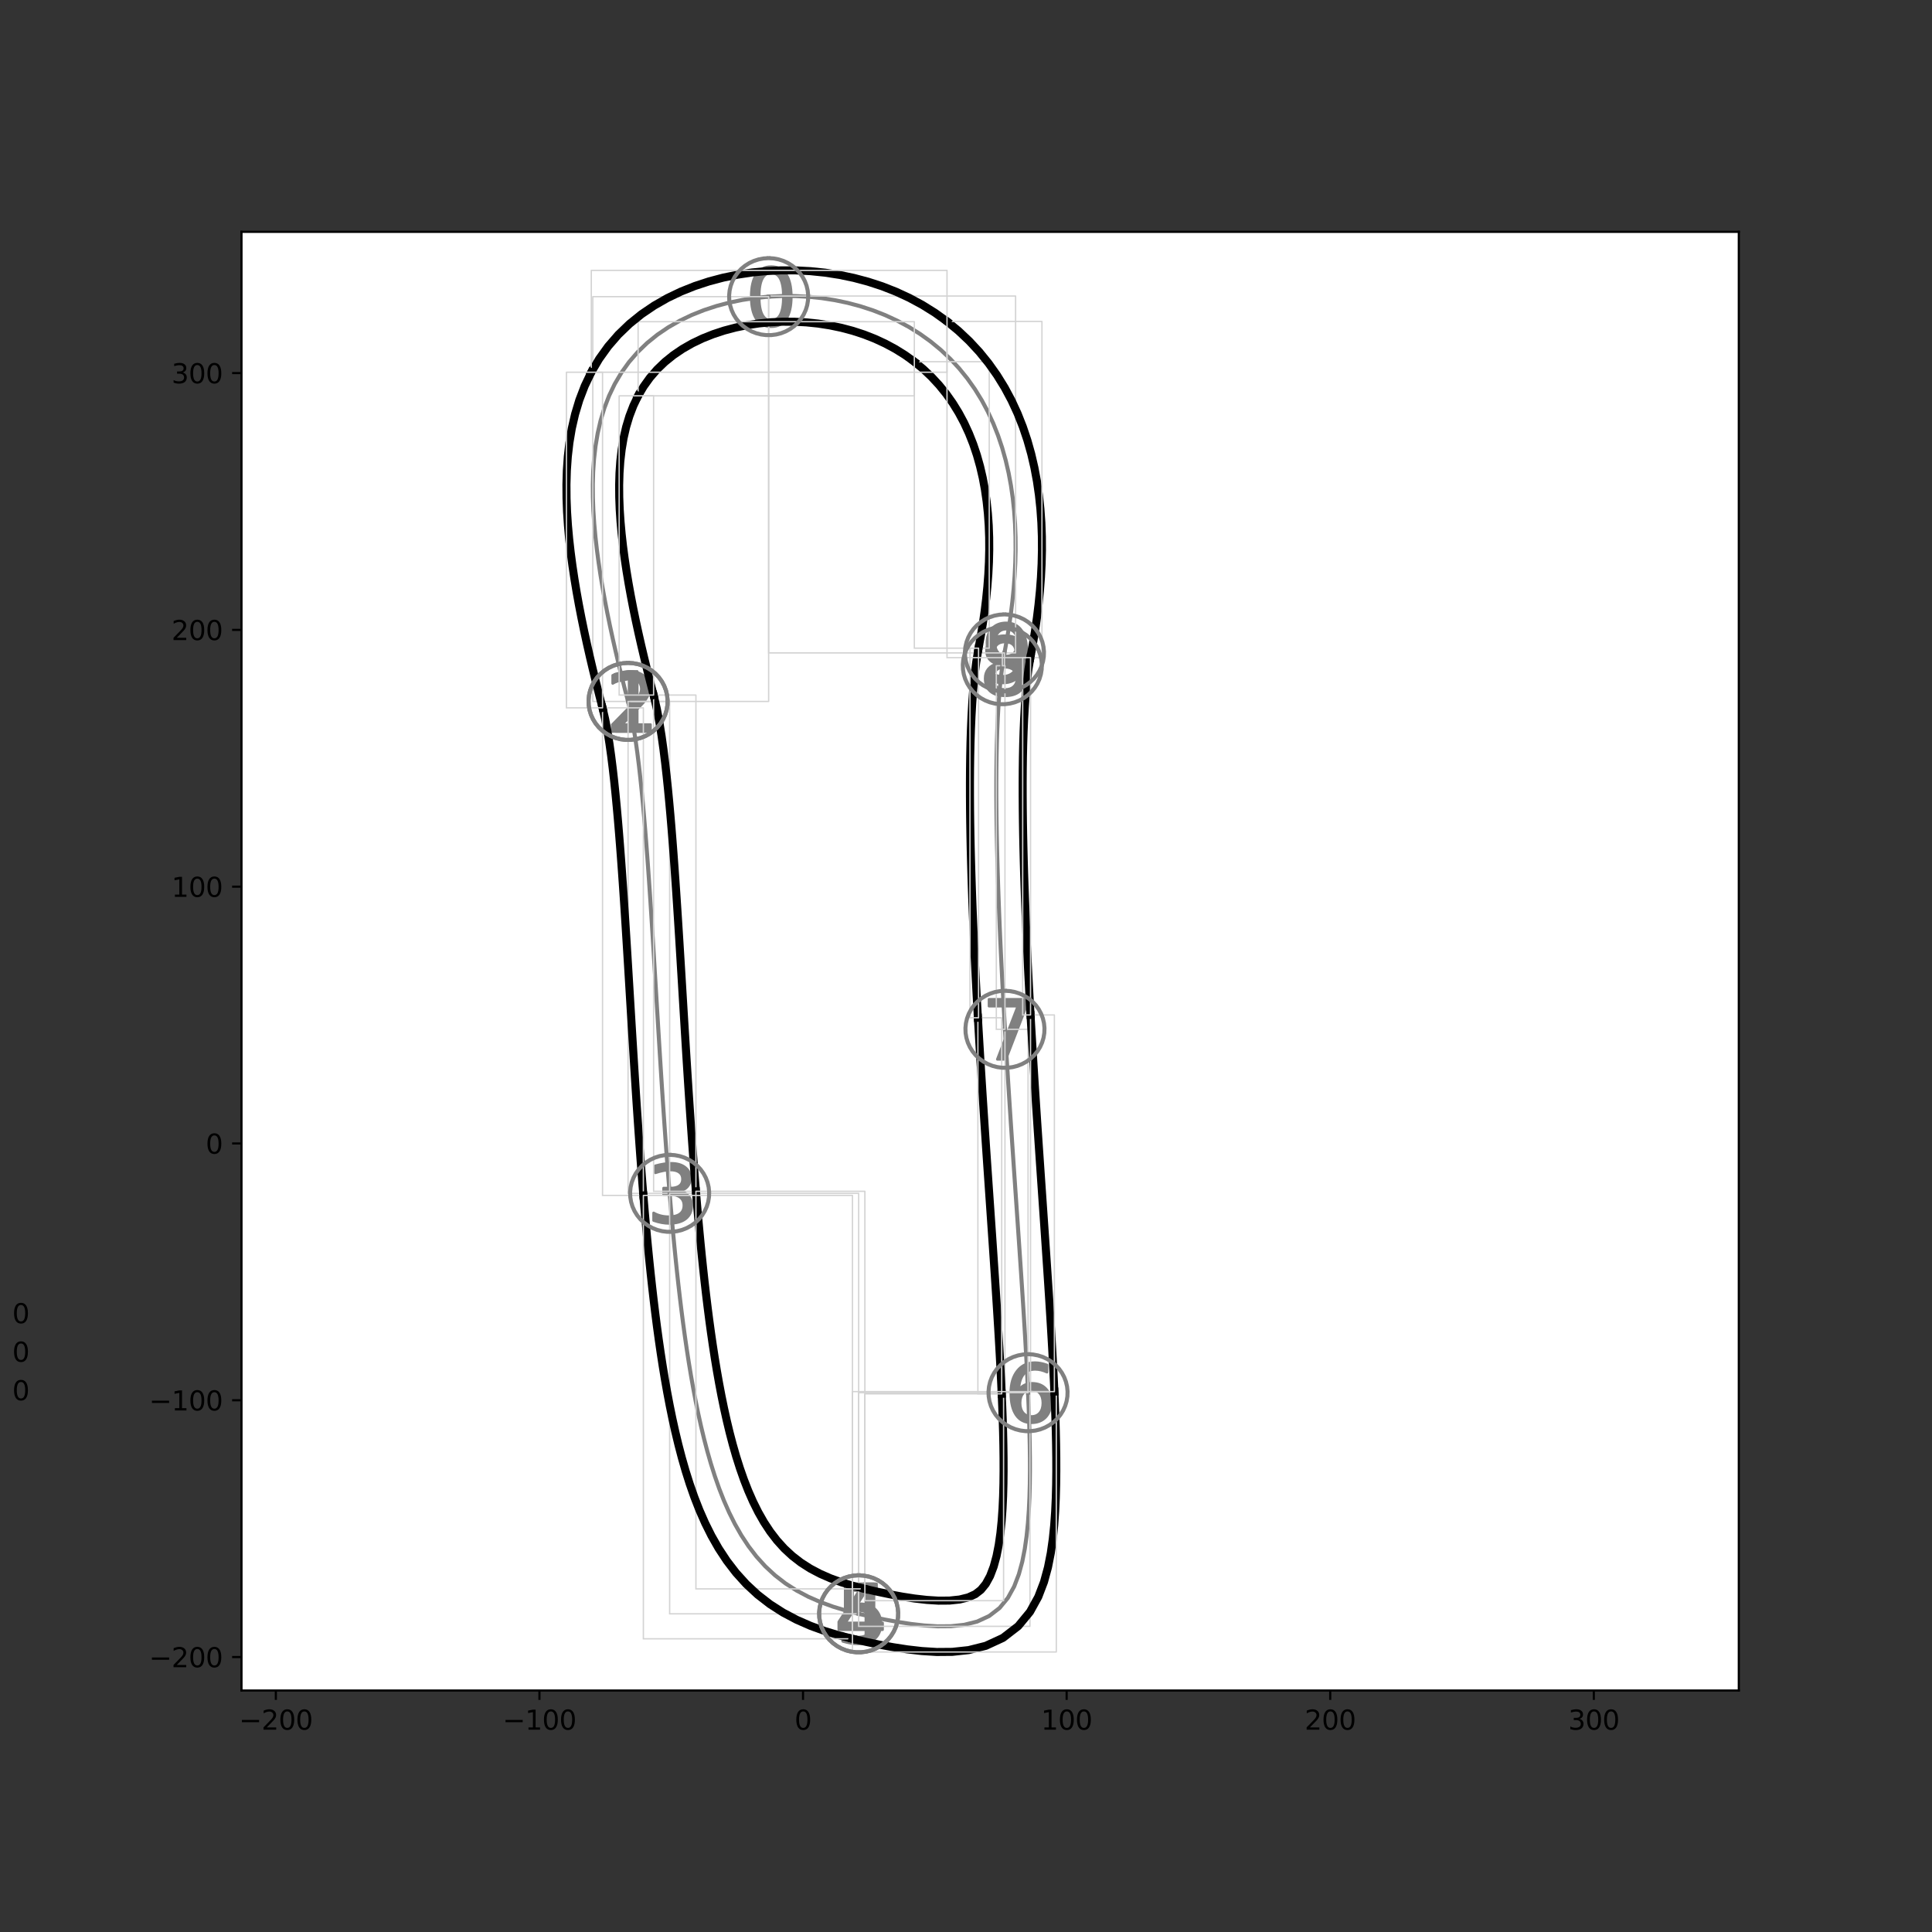<?xml version="1.0" encoding="utf-8" standalone="no"?>
<!DOCTYPE svg PUBLIC "-//W3C//DTD SVG 1.1//EN"
  "http://www.w3.org/Graphics/SVG/1.1/DTD/svg11.dtd">
<svg height="720pt" version="1.1" viewBox="0 0 720 720" width="720pt" xmlns="http://www.w3.org/2000/svg" xmlns:xlink="http://www.w3.org/1999/xlink">
 <rect x="0" y="0" width="720" height="720" fill="#333333" stroke="none"/>
 <defs>
  <style type="text/css">*{stroke-linecap:butt;stroke-linejoin:round;}</style>
 </defs>
 <g id="figure_1">
  <g id="patch_1">
   <path d="M 0 720 
L 720 720 
L 720 0 
L 0 0 
z
" style="fill:none;"/>
  </g>
  <g id="axes_1">
   <g id="patch_2">
    <path d="M 90 630 
L 648 630 
L 648 86.4 
L 90 86.4 
z
" style="fill:#ffffff;"/>
   </g>
   <g id="PathCollection_1">
    <defs>
     <path d="M 0.972 -8.871 
Q -1.277 -8.871 -2.413 -6.654 
Q -3.545 -4.441 -3.545 0.007 
Q -3.545 4.437 -2.413 6.654 
Q -1.277 8.871 0.972 8.871 
Q 3.24 8.871 4.372 6.654 
Q 5.508 4.437 5.508 0.007 
Q 5.508 -4.441 4.372 -6.654 
Q 3.24 -8.871 0.972 -8.871 
z
M 0.972 -11.18 
Q 4.598 -11.18 6.511 -8.312 
Q 8.423 -5.448 8.423 0.007 
Q 8.423 5.448 6.511 8.317 
Q 4.598 11.18 0.972 11.18 
Q -2.649 11.18 -4.561 8.317 
Q -6.474 5.448 -6.474 0.007 
Q -6.474 -5.448 -4.561 -8.312 
Q -2.649 -11.18 0.972 -11.18 
z
" id="me2eb1d0f92" style="stroke:#808080;"/>
    </defs>
    <g clip-path="url(#p6df278ea3b)">
     <use style="fill:#808080;stroke:#808080;" x="286.453" xlink:href="#me2eb1d0f92" y="110.557"/>
    </g>
   </g>
   <g id="PathCollection_2">
    <defs>
     <path d="M -4.536 8.636 
L 0.405 8.636 
L 0.405 -8.425 
L -4.972 -7.347 
L -4.972 -10.102 
L 0.376 -11.18 
L 3.4 -11.18 
L 3.4 8.636 
L 8.341 8.636 
L 8.341 11.18 
L -4.536 11.18 
L -4.536 8.636 
z
" id="m0f262d9b06" style="stroke:#808080;"/>
    </defs>
    <g clip-path="url(#p6df278ea3b)">
     <use style="fill:#808080;stroke:#808080;" x="234.062" xlink:href="#m0f262d9b06" y="261.405"/>
    </g>
   </g>
   <g id="PathCollection_3">
    <defs>
     <path d="M -2.295 8.681 
L 8.076 8.681 
L 8.076 11.18 
L -5.868 11.18 
L -5.868 8.681 
Q -4.178 6.929 -1.259 3.983 
Q 1.664 1.031 2.413 0.174 
Q 3.839 -1.426 4.404 -2.537 
Q 4.973 -3.648 4.973 -4.722 
Q 4.973 -6.473 3.745 -7.574 
Q 2.516 -8.681 0.544 -8.681 
Q -0.854 -8.681 -2.408 -8.196 
Q -3.957 -7.711 -5.722 -6.722 
L -5.722 -9.726 
Q -3.928 -10.446 -2.37 -10.813 
Q -0.807 -11.18 0.487 -11.18 
Q 3.9 -11.18 5.929 -9.472 
Q 7.958 -7.767 7.958 -4.915 
Q 7.958 -3.559 7.45 -2.344 
Q 6.946 -1.135 5.604 0.513 
Q 5.237 0.942 3.265 2.98 
Q 1.297 5.018 -2.295 8.681 
z
" id="m2efdce3864" style="stroke:#808080;"/>
    </defs>
    <g clip-path="url(#p6df278ea3b)">
     <use style="fill:#808080;stroke:#808080;" x="234.062" xlink:href="#m2efdce3864" y="261.405"/>
    </g>
   </g>
   <g id="PathCollection_4">
    <defs>
     <path d="M 3.776 -0.861 
Q 5.868 -0.413 7.042 1.005 
Q 8.22 2.418 8.22 4.497 
Q 8.22 7.684 6.026 9.434 
Q 3.831 11.18 -0.21 11.18 
Q -1.564 11.18 -3 10.912 
Q -4.437 10.645 -5.965 10.109 
L -5.965 7.296 
Q -4.755 8.002 -3.314 8.363 
Q -1.868 8.723 -0.293 8.723 
Q 2.446 8.723 3.882 7.642 
Q 5.319 6.561 5.319 4.497 
Q 5.319 2.589 3.984 1.517 
Q 2.649 0.441 0.27 0.441 
L -2.243 0.441 
L -2.243 -1.956 
L 0.386 -1.956 
Q 2.534 -1.956 3.674 -2.815 
Q 4.815 -3.674 4.815 -5.291 
Q 4.815 -6.949 3.637 -7.836 
Q 2.464 -8.728 0.27 -8.728 
Q -0.931 -8.728 -2.303 -8.464 
Q -3.674 -8.206 -5.319 -7.661 
L -5.319 -10.257 
Q -3.656 -10.718 -2.206 -10.949 
Q -0.755 -11.18 0.529 -11.18 
Q 3.85 -11.18 5.781 -9.67 
Q 7.716 -8.164 7.716 -5.596 
Q 7.716 -3.804 6.691 -2.57 
Q 5.665 -1.337 3.776 -0.861 
z
" id="m9ad8a06e8d" style="stroke:#808080;"/>
    </defs>
    <g clip-path="url(#p6df278ea3b)">
     <use style="fill:#808080;stroke:#808080;" x="249.555" xlink:href="#m9ad8a06e8d" y="444.728"/>
    </g>
   </g>
   <g id="PathCollection_5">
    <defs>
     <path d="M 2.696 -8.545 
L -4.943 3.393 
L 2.696 3.393 
L 2.696 -8.545 
z
M 1.9 -11.18 
L 5.705 -11.18 
L 5.705 3.393 
L 8.897 3.393 
L 8.897 5.909 
L 5.705 5.909 
L 5.705 11.18 
L 2.696 11.18 
L 2.696 5.909 
L -7.397 5.909 
L -7.397 2.99 
L 1.9 -11.18 
z
" id="m461ab1866f" style="stroke:#808080;"/>
    </defs>
    <g clip-path="url(#p6df278ea3b)">
     <use style="fill:#808080;stroke:#808080;" x="319.999" xlink:href="#m461ab1866f" y="601.428"/>
    </g>
   </g>
   <g id="PathCollection_6">
    <defs>
     <path d="M -5.008 -11.18 
L 6.64 -11.18 
L 6.64 -8.68 
L -2.292 -8.68 
L -2.292 -3.307 
Q -1.648 -3.528 -1.004 -3.636 
Q -0.355 -3.744 0.294 -3.744 
Q 3.965 -3.744 6.108 -1.732 
Q 8.257 0.28 8.257 3.716 
Q 8.257 7.255 6.052 9.22 
Q 3.847 11.18 -0.162 11.18 
Q -1.544 11.18 -2.978 10.945 
Q -4.407 10.71 -5.934 10.24 
L -5.934 7.255 
Q -4.614 7.975 -3.203 8.327 
Q -1.793 8.68 -0.223 8.68 
Q 2.32 8.68 3.8 7.345 
Q 5.286 6.01 5.286 3.716 
Q 5.286 1.427 3.8 0.092 
Q 2.32 -1.248 -0.223 -1.248 
Q -1.413 -1.248 -2.597 -0.985 
Q -3.777 -0.722 -5.008 -0.162 
L -5.008 -11.18 
z
" id="m4d4d2868e6" style="stroke:#808080;"/>
    </defs>
    <g clip-path="url(#p6df278ea3b)">
     <use style="fill:#808080;stroke:#808080;" x="319.999" xlink:href="#m4d4d2868e6" y="601.428"/>
    </g>
   </g>
   <g id="PathCollection_7">
    <defs>
     <path d="M 1.286 -1.176 
Q -0.677 -1.176 -1.827 0.169 
Q -2.972 1.508 -2.972 3.845 
Q -2.972 6.169 -1.827 7.522 
Q -0.677 8.871 1.286 8.871 
Q 3.249 8.871 4.395 7.522 
Q 5.541 6.169 5.541 3.845 
Q 5.541 1.508 4.395 0.169 
Q 3.249 -1.176 1.286 -1.176 
z
M 7.074 -10.317 
L 7.074 -7.661 
Q 5.975 -8.178 4.857 -8.45 
Q 3.739 -8.728 2.64 -8.728 
Q -0.247 -8.728 -1.771 -6.778 
Q -3.291 -4.829 -3.508 -0.889 
Q -2.658 -2.146 -1.374 -2.815 
Q -0.085 -3.485 1.457 -3.485 
Q 4.704 -3.485 6.589 -1.513 
Q 8.474 0.455 8.474 3.845 
Q 8.474 7.166 6.511 9.176 
Q 4.547 11.18 1.286 11.18 
Q -2.455 11.18 -4.432 8.317 
Q -6.409 5.448 -6.409 0.007 
Q -6.409 -5.102 -3.984 -8.141 
Q -1.559 -11.18 2.524 -11.18 
Q 3.624 -11.18 4.741 -10.963 
Q 5.859 -10.746 7.074 -10.317 
z
" id="ma7c8548dea" style="stroke:#808080;"/>
    </defs>
    <g clip-path="url(#p6df278ea3b)">
     <use style="fill:#808080;stroke:#808080;" x="383.12" xlink:href="#ma7c8548dea" y="519.022"/>
    </g>
   </g>
   <g id="PathCollection_8">
    <defs>
     <path d="M -5.93 -11.18 
L 8.446 -11.18 
L 8.446 -9.891 
L 0.328 11.18 
L -2.83 11.18 
L 4.809 -8.631 
L -5.93 -8.631 
L -5.93 -11.18 
z
" id="m246b3fbe20" style="stroke:#808080;"/>
    </defs>
    <g clip-path="url(#p6df278ea3b)">
     <use style="fill:#808080;stroke:#808080;" x="374.519" xlink:href="#m246b3fbe20" y="383.595"/>
    </g>
   </g>
   <g id="PathCollection_9">
    <defs>
     <path d="M 1.002 0.524 
Q -1.076 0.524 -2.268 1.637 
Q -3.455 2.751 -3.455 4.695 
Q -3.455 6.644 -2.268 7.758 
Q -1.076 8.871 1.002 8.871 
Q 3.081 8.871 4.277 7.753 
Q 5.478 6.631 5.478 4.695 
Q 5.478 2.751 4.286 1.637 
Q 3.099 0.524 1.002 0.524 
z
M -1.912 -0.714 
Q -3.788 -1.176 -4.836 -2.46 
Q -5.88 -3.748 -5.88 -5.596 
Q -5.88 -8.178 -4.042 -9.679 
Q -2.199 -11.18 1.002 -11.18 
Q 4.222 -11.18 6.056 -9.679 
Q 7.889 -8.178 7.889 -5.596 
Q 7.889 -3.748 6.841 -2.46 
Q 5.797 -1.176 3.935 -0.714 
Q 6.042 -0.224 7.215 1.208 
Q 8.393 2.635 8.393 4.695 
Q 8.393 7.832 6.48 9.508 
Q 4.568 11.18 1.002 11.18 
Q -2.559 11.18 -4.476 9.508 
Q -6.388 7.832 -6.388 4.695 
Q -6.388 2.635 -5.206 1.208 
Q -4.019 -0.224 -1.912 -0.714 
z
M -2.979 -5.319 
Q -2.979 -3.647 -1.935 -2.709 
Q -0.887 -1.771 1.002 -1.771 
Q 2.882 -1.771 3.94 -2.709 
Q 5.002 -3.647 5.002 -5.319 
Q 5.002 -6.996 3.94 -7.933 
Q 2.882 -8.871 1.002 -8.871 
Q -0.887 -8.871 -1.935 -7.933 
Q -2.979 -6.996 -2.979 -5.319 
z
" id="mc40c29fcf9" style="stroke:#808080;"/>
    </defs>
    <g clip-path="url(#p6df278ea3b)">
     <use style="fill:#808080;stroke:#808080;" x="373.538" xlink:href="#mc40c29fcf9" y="248.101"/>
    </g>
   </g>
   <g id="PathCollection_10">
    <defs>
     <path d="M -5.118 10.312 
L -5.118 7.656 
Q -4.019 8.178 -2.896 8.45 
Q -1.769 8.723 -0.684 8.723 
Q 2.203 8.723 3.723 6.783 
Q 5.247 4.843 5.464 0.885 
Q 4.628 2.127 3.34 2.792 
Q 2.055 3.457 0.499 3.457 
Q -2.734 3.457 -4.619 1.503 
Q -6.504 -0.455 -6.504 -3.85 
Q -6.504 -7.166 -4.54 -9.171 
Q -2.577 -11.18 0.684 -11.18 
Q 4.425 -11.18 6.393 -8.312 
Q 8.365 -5.448 8.365 0.007 
Q 8.365 5.102 5.945 8.141 
Q 3.529 11.18 -0.554 11.18 
Q -1.654 11.18 -2.781 10.963 
Q -3.903 10.746 -5.118 10.312 
z
M 0.684 1.176 
Q 2.647 1.176 3.792 -0.164 
Q 4.942 -1.508 4.942 -3.85 
Q 4.942 -6.173 3.792 -7.522 
Q 2.647 -8.871 0.684 -8.871 
Q -1.279 -8.871 -2.425 -7.522 
Q -3.571 -6.173 -3.571 -3.85 
Q -3.571 -1.508 -2.425 -0.164 
Q -1.279 1.176 0.684 1.176 
z
" id="mc69b840b1b" style="stroke:#808080;"/>
    </defs>
    <g clip-path="url(#p6df278ea3b)">
     <use style="fill:#808080;stroke:#808080;" x="374.33" xlink:href="#mc69b840b1b" y="243.32"/>
    </g>
   </g>
   <g id="PathCollection_11"/>
   <g id="PathCollection_12"/>
   <g id="PathCollection_13"/>
   <g id="PathCollection_14"/>
   <g id="PathCollection_15"/>
   <g id="matplotlib.axis_1">
    <g id="xtick_1">
     <g id="line2d_1">
      <defs>
       <path d="M 0 0 
L 0 3.5 
" id="mb164ba1d15" style="stroke:#000000;stroke-width:0.8;"/>
      </defs>
      <g>
       <use style="stroke:#000000;stroke-width:0.8;" x="102.8" xlink:href="#mb164ba1d15" y="630"/>
      </g>
     </g>
     <g id="text_1">
      <!-- −200 -->
      <g transform="translate(89.067 644.598)scale(0.1 -0.1)">
       <defs>
        <path d="M 678 2272 
L 4684 2272 
L 4684 1741 
L 678 1741 
L 678 2272 
z
" id="DejaVuSans-2212" transform="scale(0.016)"/>
        <path d="M 1228 531 
L 3431 531 
L 3431 0 
L 469 0 
L 469 531 
Q 828 903 1448 1529 
Q 2069 2156 2228 2338 
Q 2531 2678 2651 2914 
Q 2772 3150 2772 3378 
Q 2772 3750 2511 3984 
Q 2250 4219 1831 4219 
Q 1534 4219 1204 4116 
Q 875 4013 500 3803 
L 500 4441 
Q 881 4594 1212 4672 
Q 1544 4750 1819 4750 
Q 2544 4750 2975 4387 
Q 3406 4025 3406 3419 
Q 3406 3131 3298 2873 
Q 3191 2616 2906 2266 
Q 2828 2175 2409 1742 
Q 1991 1309 1228 531 
z
" id="DejaVuSans-32" transform="scale(0.016)"/>
        <path d="M 2034 4250 
Q 1547 4250 1301 3770 
Q 1056 3291 1056 2328 
Q 1056 1369 1301 889 
Q 1547 409 2034 409 
Q 2525 409 2770 889 
Q 3016 1369 3016 2328 
Q 3016 3291 2770 3770 
Q 2525 4250 2034 4250 
z
M 2034 4750 
Q 2819 4750 3233 4129 
Q 3647 3509 3647 2328 
Q 3647 1150 3233 529 
Q 2819 -91 2034 -91 
Q 1250 -91 836 529 
Q 422 1150 422 2328 
Q 422 3509 836 4129 
Q 1250 4750 2034 4750 
z
" id="DejaVuSans-30" transform="scale(0.016)"/>
       </defs>
       <use xlink:href="#DejaVuSans-2212"/>
       <use x="83.789" xlink:href="#DejaVuSans-32"/>
       <use x="147.412" xlink:href="#DejaVuSans-30"/>
       <use x="211.035" xlink:href="#DejaVuSans-30"/>
      </g>
     </g>
    </g>
    <g id="xtick_2">
     <g id="line2d_2">
      <g>
       <use style="stroke:#000000;stroke-width:0.8;" x="201.035" xlink:href="#mb164ba1d15" y="630"/>
      </g>
     </g>
     <g id="text_2">
      <!-- −100 -->
      <g transform="translate(187.301 644.598)scale(0.1 -0.1)">
       <defs>
        <path d="M 794 531 
L 1825 531 
L 1825 4091 
L 703 3866 
L 703 4441 
L 1819 4666 
L 2450 4666 
L 2450 531 
L 3481 531 
L 3481 0 
L 794 0 
L 794 531 
z
" id="DejaVuSans-31" transform="scale(0.016)"/>
       </defs>
       <use xlink:href="#DejaVuSans-2212"/>
       <use x="83.789" xlink:href="#DejaVuSans-31"/>
       <use x="147.412" xlink:href="#DejaVuSans-30"/>
       <use x="211.035" xlink:href="#DejaVuSans-30"/>
      </g>
     </g>
    </g>
    <g id="xtick_3">
     <g id="line2d_3">
      <g>
       <use style="stroke:#000000;stroke-width:0.8;" x="299.269" xlink:href="#mb164ba1d15" y="630"/>
      </g>
     </g>
     <g id="text_3">
      <!-- 0 -->
      <g transform="translate(296.087 644.598)scale(0.1 -0.1)">
       <use xlink:href="#DejaVuSans-30"/>
      </g>
     </g>
    </g>
    <g id="xtick_4">
     <g id="line2d_4">
      <g>
       <use style="stroke:#000000;stroke-width:0.8;" x="397.503" xlink:href="#mb164ba1d15" y="630"/>
      </g>
     </g>
     <g id="text_4">
      <!-- 100 -->
      <g transform="translate(387.959 644.598)scale(0.1 -0.1)">
       <use xlink:href="#DejaVuSans-31"/>
       <use x="63.623" xlink:href="#DejaVuSans-30"/>
       <use x="127.246" xlink:href="#DejaVuSans-30"/>
      </g>
     </g>
    </g>
    <g id="xtick_5">
     <g id="line2d_5">
      <g>
       <use style="stroke:#000000;stroke-width:0.8;" x="495.737" xlink:href="#mb164ba1d15" y="630"/>
      </g>
     </g>
     <g id="text_5">
      <!-- 200 -->
      <g transform="translate(486.193 644.598)scale(0.1 -0.1)">
       <use xlink:href="#DejaVuSans-32"/>
       <use x="63.623" xlink:href="#DejaVuSans-30"/>
       <use x="127.246" xlink:href="#DejaVuSans-30"/>
      </g>
     </g>
    </g>
    <g id="xtick_6">
     <g id="line2d_6">
      <g>
       <use style="stroke:#000000;stroke-width:0.8;" x="593.971" xlink:href="#mb164ba1d15" y="630"/>
      </g>
     </g>
     <g id="text_6">
      <!-- 300 -->
      <g transform="translate(584.427 644.598)scale(0.1 -0.1)">
       <defs>
        <path d="M 2597 2516 
Q 3050 2419 3304 2112 
Q 3559 1806 3559 1356 
Q 3559 666 3084 287 
Q 2609 -91 1734 -91 
Q 1441 -91 1130 -33 
Q 819 25 488 141 
L 488 750 
Q 750 597 1062 519 
Q 1375 441 1716 441 
Q 2309 441 2620 675 
Q 2931 909 2931 1356 
Q 2931 1769 2642 2001 
Q 2353 2234 1838 2234 
L 1294 2234 
L 1294 2753 
L 1863 2753 
Q 2328 2753 2575 2939 
Q 2822 3125 2822 3475 
Q 2822 3834 2567 4026 
Q 2313 4219 1838 4219 
Q 1578 4219 1281 4162 
Q 984 4106 628 3988 
L 628 4550 
Q 988 4650 1302 4700 
Q 1616 4750 1894 4750 
Q 2613 4750 3031 4423 
Q 3450 4097 3450 3541 
Q 3450 3153 3228 2886 
Q 3006 2619 2597 2516 
z
" id="DejaVuSans-33" transform="scale(0.016)"/>
       </defs>
       <use xlink:href="#DejaVuSans-33"/>
       <use x="63.623" xlink:href="#DejaVuSans-30"/>
       <use x="127.246" xlink:href="#DejaVuSans-30"/>
      </g>
     </g>
    </g>
   </g>
   <g id="matplotlib.axis_2">
    <g id="ytick_1">
     <g id="line2d_7">
      <defs>
       <path d="M 0 0 
L -3.5 0 
" id="m432ee7fe63" style="stroke:#000000;stroke-width:0.8;"/>
      </defs>
      <g>
       <use style="stroke:#000000;stroke-width:0.8;" x="90" xlink:href="#m432ee7fe63" y="617.53"/>
      </g>
     </g>
     <g id="text_7">
      <!-- −200 -->
      <g transform="translate(55.533 621.329)scale(0.1 -0.1)">
       <use xlink:href="#DejaVuSans-2212"/>
       <use x="83.789" xlink:href="#DejaVuSans-32"/>
       <use x="147.412" xlink:href="#DejaVuSans-30"/>
       <use x="211.035" xlink:href="#DejaVuSans-30"/>
      </g>
     </g>
    </g>
    <g id="ytick_2">
     <g id="line2d_8">
      <g>
       <use style="stroke:#000000;stroke-width:0.8;" x="90" xlink:href="#m432ee7fe63" y="521.831"/>
      </g>
     </g>
     <g id="text_8">
      <!-- −100 -->
      <g transform="translate(55.533 525.63)scale(0.1 -0.1)">
       <use xlink:href="#DejaVuSans-2212"/>
       <use x="83.789" xlink:href="#DejaVuSans-31"/>
       <use x="147.412" xlink:href="#DejaVuSans-30"/>
       <use x="211.035" xlink:href="#DejaVuSans-30"/>
      </g>
     </g>
    </g>
    <g id="ytick_3">
     <g id="line2d_9">
      <g>
       <use style="stroke:#000000;stroke-width:0.8;" x="90" xlink:href="#m432ee7fe63" y="426.132"/>
      </g>
     </g>
     <g id="text_9">
      <!-- 0 -->
      <g transform="translate(76.638 429.931)scale(0.1 -0.1)">
       <use xlink:href="#DejaVuSans-30"/>
      </g>
     </g>
    </g>
    <g id="ytick_4">
     <g id="line2d_10">
      <g>
       <use style="stroke:#000000;stroke-width:0.8;" x="90" xlink:href="#m432ee7fe63" y="330.433"/>
      </g>
     </g>
     <g id="text_10">
      <!-- 100 -->
      <g transform="translate(63.913 334.232)scale(0.1 -0.1)">
       <use xlink:href="#DejaVuSans-31"/>
       <use x="63.623" xlink:href="#DejaVuSans-30"/>
       <use x="127.246" xlink:href="#DejaVuSans-30"/>
      </g>
     </g>
    </g>
    <g id="ytick_5">
     <g id="line2d_11">
      <g>
       <use style="stroke:#000000;stroke-width:0.8;" x="90" xlink:href="#m432ee7fe63" y="234.734"/>
      </g>
     </g>
     <g id="text_11">
      <!-- 200 -->
      <g transform="translate(63.913 238.533)scale(0.1 -0.1)">
       <use xlink:href="#DejaVuSans-32"/>
       <use x="63.623" xlink:href="#DejaVuSans-30"/>
       <use x="127.246" xlink:href="#DejaVuSans-30"/>
      </g>
     </g>
    </g>
    <g id="ytick_6">
     <g id="line2d_12">
      <g>
       <use style="stroke:#000000;stroke-width:0.8;" x="90" xlink:href="#m432ee7fe63" y="139.035"/>
      </g>
     </g>
     <g id="text_12">
      <!-- 300 -->
      <g transform="translate(63.913 142.834)scale(0.1 -0.1)">
       <use xlink:href="#DejaVuSans-33"/>
       <use x="63.623" xlink:href="#DejaVuSans-30"/>
       <use x="127.246" xlink:href="#DejaVuSans-30"/>
      </g>
     </g>
    </g>
   </g>
   <g id="line2d_13">
    <path clip-path="url(#p6df278ea3b)" d="M 374.33 243.32 
L 375.205 238.567 
L 375.991 233.8 
L 376.682 229.019 
L 377.272 224.225 
L 377.755 219.42 
L 378.122 214.605 
L 378.367 209.784 
L 378.481 204.959 
L 378.455 200.134 
L 378.28 195.313 
L 377.944 190.501 
L 377.438 185.705 
L 376.75 180.932 
L 375.867 176.192 
L 374.778 171.495 
L 373.472 166.853 
L 371.936 162.281 
L 370.16 157.794 
L 368.135 153.41 
L 365.854 149.148 
L 363.314 145.029 
L 360.513 141.075 
L 357.456 137.305 
L 354.149 133.74 
L 350.604 130.398 
L 346.836 127.295 
L 342.864 124.442 
L 338.707 121.848 
L 334.387 119.52 
L 329.924 117.458 
L 325.341 115.664 
L 320.657 114.134 
L 315.89 112.866 
L 311.059 111.856 
L 306.179 111.099 
L 301.265 110.593 
L 296.33 110.335 
L 291.389 110.322 
L 286.453 110.557 
" style="fill:none;stroke:#808080;stroke-linecap:square;stroke-width:1.5;"/>
   </g>
   <g id="line2d_14">
    <path clip-path="url(#p6df278ea3b)" d="M 286.453 243.32 
L 286.453 110.322 
L 378.481 110.322 
L 378.481 243.32 
L 286.453 243.32 
" style="fill:none;stroke:#d3d3d3;stroke-linecap:square;stroke-width:0.5;"/>
   </g>
   <g id="line2d_15">
    <path clip-path="url(#p6df278ea3b)" d="M 286.453 110.557 
L 281.537 111.039 
L 276.653 111.775 
L 271.818 112.769 
L 267.047 114.03 
L 262.362 115.568 
L 257.786 117.394 
L 253.345 119.522 
L 249.072 121.962 
L 245.003 124.723 
L 241.179 127.809 
L 237.641 131.214 
L 234.426 134.921 
L 231.567 138.903 
L 229.081 143.12 
L 226.971 147.528 
L 225.227 152.082 
L 223.827 156.739 
L 222.742 161.467 
L 221.939 166.24 
L 221.387 171.037 
L 221.056 175.848 
L 220.918 180.663 
L 220.952 185.477 
L 221.135 190.286 
L 221.451 195.089 
L 221.885 199.884 
L 222.423 204.67 
L 223.055 209.448 
L 223.77 214.216 
L 224.559 218.975 
L 225.417 223.725 
L 226.335 228.465 
L 227.309 233.197 
L 228.332 237.919 
L 229.401 242.633 
L 230.512 247.338 
L 231.661 252.035 
L 232.845 256.724 
L 234.062 261.405 
" style="fill:none;stroke:#808080;stroke-linecap:square;stroke-width:1.5;"/>
   </g>
   <g id="line2d_16">
    <path clip-path="url(#p6df278ea3b)" d="M 220.918 261.405 
L 220.918 110.557 
L 286.453 110.557 
L 286.453 261.405 
L 220.918 261.405 
" style="fill:none;stroke:#d3d3d3;stroke-linecap:square;stroke-width:0.5;"/>
   </g>
   <g id="line2d_17">
    <path clip-path="url(#p6df278ea3b)" d="M 234.062 261.405 
" style="fill:none;stroke:#808080;stroke-linecap:square;stroke-width:1.5;"/>
   </g>
   <g id="line2d_18">
    <path clip-path="url(#p6df278ea3b)" d="M 234.062 261.405 
L 234.062 261.405 
L 234.062 261.405 
L 234.062 261.405 
L 234.062 261.405 
" style="fill:none;stroke:#d3d3d3;stroke-linecap:square;stroke-width:0.5;"/>
   </g>
   <g id="line2d_19">
    <path clip-path="url(#p6df278ea3b)" d="M 234.062 261.405 
L 235.162 266.132 
L 236.064 270.894 
L 236.832 275.675 
L 237.505 280.467 
L 238.106 285.268 
L 238.651 290.074 
L 239.151 294.884 
L 239.614 299.698 
L 240.046 304.515 
L 240.453 309.334 
L 240.839 314.155 
L 241.207 318.977 
L 241.559 323.802 
L 241.898 328.627 
L 242.227 333.454 
L 242.546 338.283 
L 242.857 343.112 
L 243.163 347.943 
L 243.464 352.775 
L 243.76 357.608 
L 244.055 362.441 
L 244.347 367.276 
L 244.639 372.112 
L 244.932 376.948 
L 245.225 381.785 
L 245.521 386.623 
L 245.82 391.461 
L 246.122 396.301 
L 246.429 401.141 
L 246.742 405.981 
L 247.061 410.823 
L 247.387 415.665 
L 247.722 420.507 
L 248.066 425.35 
L 248.42 430.194 
L 248.786 435.038 
L 249.164 439.883 
L 249.555 444.728 
" style="fill:none;stroke:#808080;stroke-linecap:square;stroke-width:1.5;"/>
   </g>
   <g id="line2d_20">
    <path clip-path="url(#p6df278ea3b)" d="M 234.062 444.728 
L 234.062 261.405 
L 249.555 261.405 
L 249.555 444.728 
L 234.062 444.728 
" style="fill:none;stroke:#d3d3d3;stroke-linecap:square;stroke-width:0.5;"/>
   </g>
   <g id="line2d_21">
    <path clip-path="url(#p6df278ea3b)" d="M 249.555 444.728 
L 249.962 449.573 
L 250.385 454.418 
L 250.826 459.263 
L 251.287 464.107 
L 251.769 468.951 
L 252.274 473.794 
L 252.805 478.635 
L 253.364 483.473 
L 253.953 488.308 
L 254.575 493.14 
L 255.234 497.966 
L 255.933 502.786 
L 256.676 507.598 
L 257.469 512.4 
L 258.315 517.191 
L 259.222 521.967 
L 260.196 526.727 
L 261.245 531.466 
L 262.378 536.181 
L 263.607 540.867 
L 264.944 545.52 
L 266.404 550.131 
L 268.004 554.692 
L 269.765 559.193 
L 271.712 563.619 
L 273.871 567.952 
L 276.273 572.165 
L 278.945 576.226 
L 281.916 580.094 
L 285.2 583.722 
L 288.799 587.061 
L 292.696 590.074 
L 296.854 592.738 
L 301.227 595.056 
L 305.767 597.046 
L 310.432 598.745 
L 315.184 600.192 
L 319.999 601.428 
" style="fill:none;stroke:#808080;stroke-linecap:square;stroke-width:1.5;"/>
   </g>
   <g id="line2d_22">
    <path clip-path="url(#p6df278ea3b)" d="M 249.555 601.428 
L 249.555 444.728 
L 319.999 444.728 
L 319.999 601.428 
L 249.555 601.428 
" style="fill:none;stroke:#d3d3d3;stroke-linecap:square;stroke-width:0.5;"/>
   </g>
   <g id="line2d_23">
    <path clip-path="url(#p6df278ea3b)" d="M 319.999 601.428 
" style="fill:none;stroke:#808080;stroke-linecap:square;stroke-width:1.5;"/>
   </g>
   <g id="line2d_24">
    <path clip-path="url(#p6df278ea3b)" d="M 319.999 601.428 
L 319.999 601.428 
L 319.999 601.428 
L 319.999 601.428 
L 319.999 601.428 
" style="fill:none;stroke:#d3d3d3;stroke-linecap:square;stroke-width:0.5;"/>
   </g>
   <g id="line2d_25">
    <path clip-path="url(#p6df278ea3b)" d="M 319.999 601.428 
L 324.84 602.531 
L 329.702 603.544 
L 334.588 604.445 
L 339.5 605.202 
L 344.44 605.768 
L 349.404 606.08 
L 354.378 606.043 
L 359.319 605.517 
L 364.131 604.318 
L 368.616 602.253 
L 372.505 599.254 
L 375.611 595.483 
L 377.957 591.219 
L 379.69 586.684 
L 380.965 582.003 
L 381.903 577.241 
L 382.588 572.434 
L 383.08 567.601 
L 383.423 562.753 
L 383.648 557.896 
L 383.778 553.035 
L 383.83 548.172 
L 383.818 543.31 
L 383.754 538.448 
L 383.646 533.589 
L 383.501 528.731 
L 383.324 523.875 
L 383.12 519.022 
" style="fill:none;stroke:#808080;stroke-linecap:square;stroke-width:1.5;"/>
   </g>
   <g id="line2d_26">
    <path clip-path="url(#p6df278ea3b)" d="M 319.999 606.08 
L 319.999 519.022 
L 383.83 519.022 
L 383.83 606.08 
L 319.999 606.08 
" style="fill:none;stroke:#d3d3d3;stroke-linecap:square;stroke-width:0.5;"/>
   </g>
   <g id="line2d_27">
    <path clip-path="url(#p6df278ea3b)" d="M 383.12 519.022 
L 382.894 514.171 
L 382.649 509.322 
L 382.387 504.476 
L 382.111 499.631 
L 381.823 494.788 
L 381.525 489.946 
L 381.219 485.106 
L 380.906 480.268 
L 380.587 475.43 
L 380.263 470.594 
L 379.936 465.759 
L 379.606 460.924 
L 379.275 456.09 
L 378.942 451.257 
L 378.609 446.424 
L 378.277 441.591 
L 377.945 436.759 
L 377.615 431.926 
L 377.287 427.094 
L 376.962 422.262 
L 376.64 417.43 
L 376.322 412.597 
L 376.008 407.764 
L 375.699 402.931 
L 375.395 398.098 
L 375.097 393.264 
L 374.805 388.43 
L 374.519 383.595 
" style="fill:none;stroke:#808080;stroke-linecap:square;stroke-width:1.5;"/>
   </g>
   <g id="line2d_28">
    <path clip-path="url(#p6df278ea3b)" d="M 374.519 519.022 
L 374.519 383.595 
L 383.12 383.595 
L 383.12 519.022 
L 374.519 519.022 
" style="fill:none;stroke:#d3d3d3;stroke-linecap:square;stroke-width:0.5;"/>
   </g>
   <g id="line2d_29">
    <path clip-path="url(#p6df278ea3b)" d="M 374.519 383.595 
L 374.241 378.76 
L 373.971 373.924 
L 373.709 369.087 
L 373.455 364.25 
L 373.212 359.413 
L 372.978 354.574 
L 372.755 349.735 
L 372.544 344.895 
L 372.345 340.055 
L 372.16 335.214 
L 371.989 330.372 
L 371.833 325.529 
L 371.694 320.686 
L 371.572 315.842 
L 371.471 310.998 
L 371.39 306.153 
L 371.333 301.308 
L 371.301 296.463 
L 371.298 291.618 
L 371.327 286.772 
L 371.391 281.927 
L 371.496 277.083 
L 371.648 272.241 
L 371.856 267.4 
L 372.13 262.563 
L 372.485 257.732 
L 372.943 252.909 
L 373.538 248.101 
" style="fill:none;stroke:#808080;stroke-linecap:square;stroke-width:1.5;"/>
   </g>
   <g id="line2d_30">
    <path clip-path="url(#p6df278ea3b)" d="M 371.298 383.595 
L 371.298 248.101 
L 374.519 248.101 
L 374.519 383.595 
L 371.298 383.595 
" style="fill:none;stroke:#d3d3d3;stroke-linecap:square;stroke-width:0.5;"/>
   </g>
   <g id="line2d_31">
    <path clip-path="url(#p6df278ea3b)" d="M 373.538 248.101 
L 374.33 243.32 
" style="fill:none;stroke:#808080;stroke-linecap:square;stroke-width:1.5;"/>
   </g>
   <g id="line2d_32">
    <path clip-path="url(#p6df278ea3b)" d="M 373.538 248.101 
L 373.538 243.32 
L 374.33 243.32 
L 374.33 248.101 
L 373.538 248.101 
" style="fill:none;stroke:#d3d3d3;stroke-linecap:square;stroke-width:0.5;"/>
   </g>
   <g id="line2d_33">
    <path clip-path="url(#p6df278ea3b)" d="M 243.577 259.027 
L 243.577 259.027 
L 244.791 264.234 
L 245.75 269.301 
L 246.553 274.295 
L 247.248 279.246 
L 247.865 284.168 
L 248.42 289.07 
L 248.928 293.958 
L 249.397 298.837 
L 249.835 303.707 
L 250.245 308.57 
L 250.634 313.429 
L 251.004 318.284 
L 251.358 323.136 
L 251.699 327.985 
L 252.029 332.831 
L 252.349 337.676 
L 252.662 342.518 
L 252.968 347.36 
L 253.269 352.2 
L 253.566 357.039 
L 253.861 361.877 
L 254.154 366.714 
L 254.446 371.549 
L 254.738 376.384 
L 255.032 381.218 
L 255.327 386.052 
L 255.625 390.884 
L 255.927 395.715 
L 256.234 400.545 
L 256.546 405.375 
L 256.864 410.203 
L 257.189 415.03 
L 257.523 419.856 
L 257.865 424.68 
L 258.218 429.503 
L 258.582 434.325 
L 258.958 439.145 
L 259.347 443.962 
" style="fill:none;stroke:#000000;stroke-linecap:square;stroke-width:3;"/>
   </g>
   <g id="line2d_34">
    <path clip-path="url(#p6df278ea3b)" d="M 243.577 443.962 
L 243.577 259.027 
L 259.347 259.027 
L 259.347 443.962 
L 243.577 443.962 
" style="fill:none;stroke:#d3d3d3;stroke-linecap:square;stroke-width:0.5;"/>
   </g>
   <g id="line2d_35">
    <path clip-path="url(#p6df278ea3b)" d="M 259.347 443.962 
L 259.752 448.778 
L 260.172 453.59 
L 260.61 458.399 
L 261.067 463.205 
L 261.544 468.006 
L 262.045 472.802 
L 262.57 477.592 
L 263.122 482.375 
L 263.704 487.15 
L 264.317 491.914 
L 264.966 496.667 
L 265.654 501.406 
L 266.383 506.128 
L 267.159 510.831 
L 267.986 515.511 
L 268.869 520.164 
L 269.815 524.785 
L 270.83 529.369 
L 271.921 533.91 
L 273.098 538.398 
L 274.37 542.825 
L 275.748 547.179 
L 277.245 551.447 
L 278.875 555.612 
L 280.653 559.654 
L 282.594 563.549 
L 284.713 567.27 
L 287.027 570.785 
L 289.546 574.067 
L 292.283 577.091 
L 295.248 579.842 
L 298.45 582.318 
L 301.894 584.524 
L 305.579 586.476 
L 309.489 588.19 
L 313.602 589.687 
L 317.887 590.991 
L 322.315 592.128 
L 322.315 592.128 
" style="fill:none;stroke:#000000;stroke-linecap:square;stroke-width:3;"/>
   </g>
   <g id="line2d_36">
    <path clip-path="url(#p6df278ea3b)" d="M 259.347 592.128 
L 259.347 443.962 
L 322.315 443.962 
L 322.315 592.128 
L 259.347 592.128 
" style="fill:none;stroke:#d3d3d3;stroke-linecap:square;stroke-width:0.5;"/>
   </g>
   <g id="line2d_37">
    <path clip-path="url(#p6df278ea3b)" d="M 322.315 592.128 
" style="fill:none;stroke:#000000;stroke-linecap:square;stroke-width:3;"/>
   </g>
   <g id="line2d_38">
    <path clip-path="url(#p6df278ea3b)" d="M 322.315 592.128 
L 322.315 592.128 
L 322.315 592.128 
L 322.315 592.128 
L 322.315 592.128 
" style="fill:none;stroke:#d3d3d3;stroke-linecap:square;stroke-width:0.5;"/>
   </g>
   <g id="line2d_39">
    <path clip-path="url(#p6df278ea3b)" d="M 364.677 241.547 
L 364.677 241.547 
L 365.521 236.962 
L 366.278 232.372 
L 366.942 227.78 
L 367.507 223.187 
L 367.968 218.597 
L 368.318 214.011 
L 368.55 209.435 
L 368.658 204.871 
L 368.634 200.325 
L 368.469 195.803 
L 368.156 191.311 
L 367.686 186.856 
L 367.05 182.448 
L 366.24 178.096 
L 365.247 173.81 
L 364.063 169.603 
L 362.68 165.487 
L 361.092 161.476 
L 359.295 157.583 
L 357.283 153.823 
L 355.055 150.211 
L 352.611 146.759 
L 349.952 143.482 
L 347.084 140.39 
L 344.013 137.495 
L 340.748 134.805 
" style="fill:none;stroke:#000000;stroke-linecap:square;stroke-width:3;"/>
   </g>
   <g id="line2d_40">
    <path clip-path="url(#p6df278ea3b)" d="M 340.748 241.547 
L 340.748 134.805 
L 368.658 134.805 
L 368.658 241.547 
L 340.748 241.547 
" style="fill:none;stroke:#d3d3d3;stroke-linecap:square;stroke-width:0.5;"/>
   </g>
   <g id="line2d_41">
    <path clip-path="url(#p6df278ea3b)" d="M 340.748 134.805 
L 337.299 132.328 
L 333.68 130.07 
L 329.905 128.036 
L 325.989 126.227 
L 321.95 124.645 
L 317.803 123.292 
L 313.567 122.165 
L 309.258 121.264 
L 304.892 120.587 
L 300.485 120.133 
L 296.054 119.901 
L 291.615 119.89 
L 287.184 120.1 
L 282.778 120.533 
L 278.415 121.19 
L 274.115 122.074 
L 269.898 123.188 
L 265.788 124.537 
L 261.81 126.124 
L 257.992 127.953 
L 254.36 130.027 
L 250.943 132.345 
L 247.766 134.908 
L 244.85 137.714 
L 242.212 140.757 
L 239.861 144.03 
L 237.803 147.522 
" style="fill:none;stroke:#000000;stroke-linecap:square;stroke-width:3;"/>
   </g>
   <g id="line2d_42">
    <path clip-path="url(#p6df278ea3b)" d="M 237.803 147.522 
L 237.803 119.89 
L 340.748 119.89 
L 340.748 147.522 
L 237.803 147.522 
" style="fill:none;stroke:#d3d3d3;stroke-linecap:square;stroke-width:0.5;"/>
   </g>
   <g id="line2d_43">
    <path clip-path="url(#p6df278ea3b)" d="M 237.803 147.522 
L 236.036 151.216 
L 234.553 155.089 
L 233.343 159.118 
L 232.389 163.275 
L 231.672 167.537 
L 231.172 171.882 
L 230.869 176.293 
L 230.741 180.757 
L 230.773 185.261 
L 230.946 189.797 
L 231.246 194.358 
L 231.66 198.939 
L 232.177 203.535 
L 232.786 208.142 
L 233.478 212.758 
L 234.245 217.38 
L 235.081 222.007 
L 235.977 226.636 
L 236.93 231.266 
L 237.934 235.897 
L 238.984 240.527 
L 240.077 245.155 
L 241.209 249.782 
L 242.376 254.406 
L 243.577 259.027 
L 243.577 259.027 
" style="fill:none;stroke:#000000;stroke-linecap:square;stroke-width:3;"/>
   </g>
   <g id="line2d_44">
    <path clip-path="url(#p6df278ea3b)" d="M 230.741 259.027 
L 230.741 147.522 
L 243.577 147.522 
L 243.577 259.027 
L 230.741 259.027 
" style="fill:none;stroke:#d3d3d3;stroke-linecap:square;stroke-width:0.5;"/>
   </g>
   <g id="line2d_45">
    <path clip-path="url(#p6df278ea3b)" d="M 322.315 592.128 
L 322.315 592.128 
L 326.993 593.194 
L 331.652 594.165 
L 336.281 595.019 
L 340.859 595.724 
L 345.357 596.24 
L 349.721 596.515 
L 353.862 596.486 
L 357.641 596.088 
L 360.876 595.289 
L 363.464 594.105 
L 365.55 592.495 
L 367.371 590.273 
L 368.974 587.346 
L 370.312 583.833 
L 371.38 579.906 
L 372.207 575.704 
L 372.831 571.32 
L 373.29 566.811 
L 373.615 562.217 
L 373.83 557.563 
L 373.956 552.866 
L 374.006 548.137 
L 373.995 543.385 
L 373.932 538.616 
L 373.826 533.834 
L 373.682 529.042 
L 373.508 524.242 
L 373.306 519.435 
" style="fill:none;stroke:#000000;stroke-linecap:square;stroke-width:3;"/>
   </g>
   <g id="line2d_46">
    <path clip-path="url(#p6df278ea3b)" d="M 322.315 596.515 
L 322.315 519.435 
L 374.006 519.435 
L 374.006 596.515 
L 322.315 596.515 
" style="fill:none;stroke:#d3d3d3;stroke-linecap:square;stroke-width:0.5;"/>
   </g>
   <g id="line2d_47">
    <path clip-path="url(#p6df278ea3b)" d="M 373.306 519.435 
L 373.082 514.625 
L 372.838 509.81 
L 372.578 504.993 
L 372.304 500.173 
L 372.017 495.351 
L 371.72 490.527 
L 371.415 485.702 
L 371.102 480.876 
L 370.784 476.049 
L 370.461 471.22 
L 370.134 466.391 
L 369.805 461.561 
L 369.473 456.73 
L 369.141 451.897 
L 368.808 447.064 
L 368.475 442.23 
L 368.143 437.396 
L 367.813 432.56 
L 367.485 427.723 
L 367.16 422.885 
L 366.837 418.046 
L 366.519 413.206 
L 366.204 408.364 
L 365.895 403.522 
L 365.59 398.678 
L 365.291 393.833 
L 364.998 388.986 
L 364.712 384.138 
L 364.433 379.288 
" style="fill:none;stroke:#000000;stroke-linecap:square;stroke-width:3;"/>
   </g>
   <g id="line2d_48">
    <path clip-path="url(#p6df278ea3b)" d="M 364.433 519.435 
L 364.433 379.288 
L 373.306 379.288 
L 373.306 519.435 
L 364.433 519.435 
" style="fill:none;stroke:#d3d3d3;stroke-linecap:square;stroke-width:0.5;"/>
   </g>
   <g id="line2d_49">
    <path clip-path="url(#p6df278ea3b)" d="M 364.433 379.288 
L 364.161 374.437 
L 363.898 369.584 
L 363.644 364.729 
L 363.399 359.872 
L 363.165 355.014 
L 362.941 350.153 
L 362.729 345.29 
L 362.529 340.425 
L 362.343 335.557 
L 362.17 330.687 
L 362.014 325.813 
L 361.874 320.937 
L 361.751 316.057 
L 361.649 311.174 
L 361.568 306.287 
L 361.51 301.395 
L 361.478 296.497 
L 361.475 291.594 
L 361.504 286.684 
L 361.569 281.766 
L 361.676 276.838 
L 361.831 271.898 
L 362.044 266.941 
L 362.326 261.964 
L 362.693 256.958 
L 363.173 251.909 
L 363.807 246.79 
L 364.677 241.547 
L 364.677 241.547 
" style="fill:none;stroke:#000000;stroke-linecap:square;stroke-width:3;"/>
   </g>
   <g id="line2d_50">
    <path clip-path="url(#p6df278ea3b)" d="M 361.475 379.288 
L 361.475 241.547 
L 364.677 241.547 
L 364.677 379.288 
L 361.475 379.288 
" style="fill:none;stroke:#d3d3d3;stroke-linecap:square;stroke-width:0.5;"/>
   </g>
   <g id="line2d_51">
    <path clip-path="url(#p6df278ea3b)" d="M 364.677 241.547 
" style="fill:none;stroke:#000000;stroke-linecap:square;stroke-width:3;"/>
   </g>
   <g id="line2d_52">
    <path clip-path="url(#p6df278ea3b)" d="M 364.677 241.547 
L 364.677 241.547 
L 364.677 241.547 
L 364.677 241.547 
L 364.677 241.547 
" style="fill:none;stroke:#d3d3d3;stroke-linecap:square;stroke-width:0.5;"/>
   </g>
   <g id="line2d_53">
    <path clip-path="url(#p6df278ea3b)" d="M 224.546 263.782 
L 224.546 263.782 
L 225.534 268.03 
L 226.377 272.487 
L 227.112 277.055 
L 227.762 281.689 
L 228.348 286.368 
L 228.882 291.078 
L 229.373 295.81 
L 229.83 300.56 
L 230.258 305.323 
L 230.661 310.097 
L 231.044 314.88 
L 231.409 319.67 
L 231.759 324.467 
L 232.097 329.27 
L 232.424 334.078 
L 232.742 338.89 
L 233.053 343.706 
L 233.358 348.526 
L 233.658 353.35 
L 233.954 358.177 
L 234.248 363.006 
L 234.541 367.839 
L 234.833 372.674 
L 235.126 377.511 
L 235.419 382.352 
L 235.715 387.194 
L 236.014 392.039 
L 236.317 396.886 
L 236.625 401.736 
L 236.938 406.588 
L 237.258 411.442 
L 237.586 416.299 
L 237.921 421.158 
L 238.267 426.02 
L 238.622 430.884 
L 238.99 435.751 
L 239.369 440.621 
L 239.763 445.493 
" style="fill:none;stroke:#000000;stroke-linecap:square;stroke-width:3;"/>
   </g>
   <g id="line2d_54">
    <path clip-path="url(#p6df278ea3b)" d="M 224.546 445.493 
L 224.546 263.782 
L 239.763 263.782 
L 239.763 445.493 
L 224.546 445.493 
" style="fill:none;stroke:#d3d3d3;stroke-linecap:square;stroke-width:0.5;"/>
   </g>
   <g id="line2d_55">
    <path clip-path="url(#p6df278ea3b)" d="M 239.763 445.493 
L 240.173 450.368 
L 240.599 455.246 
L 241.043 460.126 
L 241.507 465.01 
L 241.994 469.896 
L 242.504 474.785 
L 243.04 479.677 
L 243.605 484.571 
L 244.201 489.467 
L 244.832 494.365 
L 245.501 499.265 
L 246.212 504.166 
L 246.969 509.068 
L 247.778 513.969 
L 248.644 518.871 
L 249.574 523.77 
L 250.577 528.668 
L 251.66 533.562 
L 252.836 538.452 
L 254.116 543.337 
L 255.518 548.214 
L 257.059 553.082 
L 258.762 557.937 
L 260.656 562.774 
L 262.772 567.585 
L 265.149 572.354 
L 267.832 577.061 
L 270.864 581.667 
L 274.285 586.121 
L 278.117 590.352 
L 282.351 594.28 
L 286.942 597.83 
L 291.813 600.952 
L 296.875 603.635 
L 302.045 605.903 
L 307.261 607.803 
L 312.482 609.392 
L 317.684 610.728 
L 317.684 610.728 
" style="fill:none;stroke:#000000;stroke-linecap:square;stroke-width:3;"/>
   </g>
   <g id="line2d_56">
    <path clip-path="url(#p6df278ea3b)" d="M 239.763 610.728 
L 239.763 445.493 
L 317.684 445.493 
L 317.684 610.728 
L 239.763 610.728 
" style="fill:none;stroke:#d3d3d3;stroke-linecap:square;stroke-width:0.5;"/>
   </g>
   <g id="line2d_57">
    <path clip-path="url(#p6df278ea3b)" d="M 317.684 610.728 
" style="fill:none;stroke:#000000;stroke-linecap:square;stroke-width:3;"/>
   </g>
   <g id="line2d_58">
    <path clip-path="url(#p6df278ea3b)" d="M 317.684 610.728 
L 317.684 610.728 
L 317.684 610.728 
L 317.684 610.728 
L 317.684 610.728 
" style="fill:none;stroke:#d3d3d3;stroke-linecap:square;stroke-width:0.5;"/>
   </g>
   <g id="line2d_59">
    <path clip-path="url(#p6df278ea3b)" d="M 383.984 245.093 
L 383.984 245.093 
L 384.89 240.173 
L 385.705 235.228 
L 386.423 230.258 
L 387.038 225.262 
L 387.542 220.243 
L 387.927 215.199 
L 388.184 210.134 
L 388.304 205.047 
L 388.277 199.942 
L 388.09 194.822 
L 387.732 189.691 
L 387.19 184.553 
L 386.449 179.416 
L 385.494 174.289 
L 384.31 169.18 
L 382.881 164.104 
L 381.191 159.075 
L 379.227 154.112 
L 376.975 149.237 
L 374.426 144.473 
L 371.573 139.848 
L 368.416 135.39 
L 364.959 131.128 
L 361.213 127.09 
L 357.194 123.302 
L 352.925 119.785 
" style="fill:none;stroke:#000000;stroke-linecap:square;stroke-width:3;"/>
   </g>
   <g id="line2d_60">
    <path clip-path="url(#p6df278ea3b)" d="M 352.925 245.093 
L 352.925 119.785 
L 388.304 119.785 
L 388.304 245.093 
L 352.925 245.093 
" style="fill:none;stroke:#d3d3d3;stroke-linecap:square;stroke-width:0.5;"/>
   </g>
   <g id="line2d_61">
    <path clip-path="url(#p6df278ea3b)" d="M 352.925 119.785 
L 348.429 116.556 
L 343.734 113.627 
L 338.868 111.004 
L 333.859 108.69 
L 328.732 106.682 
L 323.51 104.977 
L 318.213 103.568 
L 312.86 102.448 
L 307.466 101.612 
L 302.044 101.053 
L 296.606 100.768 
L 291.163 100.755 
L 285.722 101.013 
L 280.295 101.546 
L 274.891 102.36 
L 269.521 103.464 
L 264.197 104.872 
L 258.937 106.599 
L 253.761 108.664 
L 248.698 111.09 
L 243.784 113.897 
L 239.063 117.1 
L 234.592 120.709 
L 230.431 124.713 
L 226.641 129.085 
L 223.272 133.776 
L 220.358 138.718 
" style="fill:none;stroke:#000000;stroke-linecap:square;stroke-width:3;"/>
   </g>
   <g id="line2d_62">
    <path clip-path="url(#p6df278ea3b)" d="M 220.358 138.718 
L 220.358 100.755 
L 352.925 100.755 
L 352.925 138.718 
L 220.358 138.718 
" style="fill:none;stroke:#d3d3d3;stroke-linecap:square;stroke-width:0.5;"/>
   </g>
   <g id="line2d_63">
    <path clip-path="url(#p6df278ea3b)" d="M 220.358 138.718 
L 217.906 143.841 
L 215.902 149.074 
L 214.312 154.361 
L 213.095 159.66 
L 212.207 164.942 
L 211.602 170.193 
L 211.243 175.403 
L 211.095 180.57 
L 211.131 185.693 
L 211.325 190.776 
L 211.657 195.82 
L 212.11 200.829 
L 212.669 205.806 
L 213.323 210.753 
L 214.061 215.674 
L 214.873 220.569 
L 215.753 225.442 
L 216.693 230.295 
L 217.687 235.127 
L 218.731 239.942 
L 219.819 244.739 
L 220.948 249.521 
L 222.114 254.288 
L 223.315 259.042 
L 224.546 263.782 
L 224.546 263.782 
" style="fill:none;stroke:#000000;stroke-linecap:square;stroke-width:3;"/>
   </g>
   <g id="line2d_64">
    <path clip-path="url(#p6df278ea3b)" d="M 211.095 263.782 
L 211.095 138.718 
L 224.546 138.718 
L 224.546 263.782 
L 211.095 263.782 
" style="fill:none;stroke:#d3d3d3;stroke-linecap:square;stroke-width:0.5;"/>
   </g>
   <g id="line2d_65">
    <path clip-path="url(#p6df278ea3b)" d="M 317.684 610.728 
L 317.684 610.728 
L 322.687 611.868 
L 327.752 612.924 
L 332.895 613.872 
L 338.141 614.679 
L 343.523 615.296 
L 349.087 615.645 
L 354.893 615.599 
L 360.998 614.946 
L 367.386 613.347 
L 373.768 610.401 
L 379.46 606.012 
L 383.851 600.693 
L 386.939 595.092 
L 389.067 589.535 
L 390.55 584.099 
L 391.599 578.778 
L 392.344 573.549 
L 392.87 568.391 
L 393.231 563.288 
L 393.465 558.229 
L 393.599 553.204 
L 393.653 548.208 
L 393.642 543.235 
L 393.576 538.281 
L 393.466 533.343 
L 393.319 528.42 
L 393.14 523.509 
L 392.935 518.609 
" style="fill:none;stroke:#000000;stroke-linecap:square;stroke-width:3;"/>
   </g>
   <g id="line2d_66">
    <path clip-path="url(#p6df278ea3b)" d="M 317.684 615.645 
L 317.684 518.609 
L 393.653 518.609 
L 393.653 615.645 
L 317.684 615.645 
" style="fill:none;stroke:#d3d3d3;stroke-linecap:square;stroke-width:0.5;"/>
   </g>
   <g id="line2d_67">
    <path clip-path="url(#p6df278ea3b)" d="M 392.935 518.609 
L 392.707 513.717 
L 392.46 508.834 
L 392.196 503.958 
L 391.919 499.088 
L 391.63 494.224 
L 391.331 489.365 
L 391.024 484.51 
L 390.709 479.659 
L 390.39 474.812 
L 390.066 469.968 
L 389.738 465.126 
L 389.408 460.288 
L 389.076 455.451 
L 388.743 450.616 
L 388.411 445.783 
L 388.078 440.952 
L 387.747 436.122 
L 387.417 431.293 
L 387.09 426.466 
L 386.765 421.639 
L 386.444 416.813 
L 386.126 411.988 
L 385.813 407.164 
L 385.504 402.341 
L 385.201 397.518 
L 384.903 392.696 
L 384.612 387.874 
L 384.327 383.052 
L 384.05 378.231 
" style="fill:none;stroke:#000000;stroke-linecap:square;stroke-width:3;"/>
   </g>
   <g id="line2d_68">
    <path clip-path="url(#p6df278ea3b)" d="M 384.05 518.609 
L 384.05 378.231 
L 392.935 378.231 
L 392.935 518.609 
L 384.05 518.609 
" style="fill:none;stroke:#d3d3d3;stroke-linecap:square;stroke-width:0.5;"/>
   </g>
   <g id="line2d_69">
    <path clip-path="url(#p6df278ea3b)" d="M 384.05 378.231 
L 383.78 373.411 
L 383.519 368.591 
L 383.266 363.772 
L 383.024 358.953 
L 382.791 354.135 
L 382.569 349.317 
L 382.359 344.5 
L 382.161 339.685 
L 381.977 334.87 
L 381.807 330.057 
L 381.652 325.245 
L 381.514 320.435 
L 381.393 315.627 
L 381.292 310.822 
L 381.213 306.02 
L 381.156 301.222 
L 381.125 296.429 
L 381.121 291.641 
L 381.15 286.86 
L 381.213 282.089 
L 381.316 277.329 
L 381.465 272.584 
L 381.668 267.859 
L 381.934 263.163 
L 382.276 258.506 
L 382.712 253.909 
L 383.269 249.411 
L 383.984 245.093 
L 383.984 245.093 
" style="fill:none;stroke:#000000;stroke-linecap:square;stroke-width:3;"/>
   </g>
   <g id="line2d_70">
    <path clip-path="url(#p6df278ea3b)" d="M 381.121 378.231 
L 381.121 245.093 
L 384.05 245.093 
L 384.05 378.231 
L 381.121 378.231 
" style="fill:none;stroke:#d3d3d3;stroke-linecap:square;stroke-width:0.5;"/>
   </g>
   <g id="line2d_71">
    <path clip-path="url(#p6df278ea3b)" d="M 383.984 245.093 
" style="fill:none;stroke:#000000;stroke-linecap:square;stroke-width:3;"/>
   </g>
   <g id="line2d_72">
    <path clip-path="url(#p6df278ea3b)" d="M 383.984 245.093 
L 383.984 245.093 
L 383.984 245.093 
L 383.984 245.093 
L 383.984 245.093 
" style="fill:none;stroke:#d3d3d3;stroke-linecap:square;stroke-width:0.5;"/>
   </g>
   <g id="line2d_73">
    <path clip-path="url(#p6df278ea3b)" d="M 286.453 96.202 
L 288.337 96.32 
L 290.191 96.671 
L 291.983 97.251 
L 293.684 98.049 
L 295.266 99.052 
L 296.704 100.245 
L 297.973 101.606 
L 299.054 103.115 
L 299.927 104.746 
L 300.579 106.472 
L 300.999 108.265 
L 301.181 110.096 
L 301.12 111.935 
L 300.819 113.751 
L 300.282 115.514 
L 299.517 117.196 
L 298.538 118.769 
L 297.361 120.207 
L 296.005 121.487 
L 294.492 122.587 
L 292.846 123.49 
L 291.096 124.18 
L 289.27 124.647 
L 287.397 124.882 
L 285.509 124.882 
L 283.636 124.647 
L 281.81 124.18 
L 280.06 123.49 
L 278.415 122.587 
L 276.901 121.487 
L 275.545 120.207 
L 274.368 118.769 
L 273.389 117.196 
L 272.625 115.514 
L 272.087 113.751 
L 271.786 111.935 
L 271.726 110.096 
L 271.907 108.265 
L 272.327 106.472 
L 272.979 104.746 
L 273.852 103.115 
L 274.933 101.606 
L 276.202 100.245 
L 277.64 99.052 
L 279.222 98.049 
L 280.923 97.251 
L 282.715 96.671 
L 284.569 96.32 
L 286.453 96.202 
" style="fill:none;stroke:#808080;stroke-linecap:square;stroke-width:1.5;"/>
   </g>
   <g id="line2d_74">
    <path clip-path="url(#p6df278ea3b)" d="M 234.062 247.05 
L 235.946 247.168 
L 237.799 247.519 
L 239.591 248.099 
L 241.292 248.897 
L 242.875 249.901 
L 244.312 251.093 
L 245.582 252.455 
L 246.662 253.963 
L 247.535 255.594 
L 248.188 257.32 
L 248.608 259.114 
L 248.789 260.945 
L 248.729 262.783 
L 248.427 264.599 
L 247.89 266.362 
L 247.126 268.044 
L 246.147 269.617 
L 244.97 271.056 
L 243.613 272.335 
L 242.1 273.435 
L 240.455 274.338 
L 238.705 275.028 
L 236.878 275.495 
L 235.006 275.73 
L 233.117 275.73 
L 231.245 275.495 
L 229.418 275.028 
L 227.668 274.338 
L 226.023 273.435 
L 224.51 272.335 
L 223.153 271.056 
L 221.976 269.617 
L 220.997 268.044 
L 220.233 266.362 
L 219.696 264.599 
L 219.394 262.783 
L 219.334 260.945 
L 219.515 259.114 
L 219.935 257.32 
L 220.588 255.594 
L 221.461 253.963 
L 222.541 252.455 
L 223.811 251.093 
L 225.248 249.901 
L 226.831 248.897 
L 228.532 248.099 
L 230.324 247.519 
L 232.177 247.168 
L 234.062 247.05 
" style="fill:none;stroke:#808080;stroke-linecap:square;stroke-width:1.5;"/>
   </g>
   <g id="line2d_75">
    <path clip-path="url(#p6df278ea3b)" d="M 234.062 247.05 
L 235.946 247.168 
L 237.799 247.519 
L 239.591 248.099 
L 241.292 248.897 
L 242.875 249.901 
L 244.312 251.093 
L 245.582 252.455 
L 246.662 253.963 
L 247.535 255.594 
L 248.188 257.32 
L 248.608 259.114 
L 248.789 260.945 
L 248.729 262.783 
L 248.427 264.599 
L 247.89 266.362 
L 247.126 268.044 
L 246.147 269.617 
L 244.97 271.056 
L 243.613 272.335 
L 242.1 273.435 
L 240.455 274.338 
L 238.705 275.028 
L 236.878 275.495 
L 235.006 275.73 
L 233.117 275.73 
L 231.245 275.495 
L 229.418 275.028 
L 227.668 274.338 
L 226.023 273.435 
L 224.51 272.335 
L 223.153 271.056 
L 221.976 269.617 
L 220.997 268.044 
L 220.233 266.362 
L 219.696 264.599 
L 219.394 262.783 
L 219.334 260.945 
L 219.515 259.114 
L 219.935 257.32 
L 220.588 255.594 
L 221.461 253.963 
L 222.541 252.455 
L 223.811 251.093 
L 225.248 249.901 
L 226.831 248.897 
L 228.532 248.099 
L 230.324 247.519 
L 232.177 247.168 
L 234.062 247.05 
" style="fill:none;stroke:#808080;stroke-linecap:square;stroke-width:1.5;"/>
   </g>
   <g id="line2d_76">
    <path clip-path="url(#p6df278ea3b)" d="M 249.555 430.373 
L 251.44 430.491 
L 253.293 430.842 
L 255.085 431.422 
L 256.786 432.22 
L 258.369 433.223 
L 259.806 434.416 
L 261.076 435.777 
L 262.156 437.286 
L 263.029 438.917 
L 263.681 440.643 
L 264.102 442.437 
L 264.283 444.267 
L 264.222 446.106 
L 263.921 447.922 
L 263.384 449.685 
L 262.62 451.367 
L 261.641 452.94 
L 260.463 454.378 
L 259.107 455.658 
L 257.594 456.758 
L 255.949 457.661 
L 254.199 458.351 
L 252.372 458.818 
L 250.499 459.053 
L 248.611 459.053 
L 246.739 458.818 
L 244.912 458.351 
L 243.162 457.661 
L 241.517 456.758 
L 240.004 455.658 
L 238.647 454.378 
L 237.47 452.94 
L 236.491 451.367 
L 235.727 449.685 
L 235.19 447.922 
L 234.888 446.106 
L 234.828 444.267 
L 235.009 442.437 
L 235.429 440.643 
L 236.081 438.917 
L 236.955 437.286 
L 238.035 435.777 
L 239.304 434.416 
L 240.742 433.223 
L 242.325 432.22 
L 244.026 431.422 
L 245.818 430.842 
L 247.671 430.491 
L 249.555 430.373 
" style="fill:none;stroke:#808080;stroke-linecap:square;stroke-width:1.5;"/>
   </g>
   <g id="line2d_77">
    <path clip-path="url(#p6df278ea3b)" d="M 319.999 587.073 
L 321.883 587.191 
L 323.737 587.542 
L 325.529 588.122 
L 327.23 588.92 
L 328.812 589.924 
L 330.25 591.116 
L 331.52 592.478 
L 332.6 593.986 
L 333.473 595.617 
L 334.125 597.343 
L 334.545 599.137 
L 334.727 600.968 
L 334.666 602.806 
L 334.365 604.622 
L 333.828 606.385 
L 333.063 608.067 
L 332.084 609.64 
L 330.907 611.079 
L 329.551 612.358 
L 328.038 613.458 
L 326.392 614.361 
L 324.642 615.051 
L 322.816 615.518 
L 320.943 615.753 
L 319.055 615.753 
L 317.182 615.518 
L 315.356 615.051 
L 313.606 614.361 
L 311.961 613.458 
L 310.447 612.358 
L 309.091 611.079 
L 307.914 609.64 
L 306.935 608.067 
L 306.171 606.385 
L 305.633 604.622 
L 305.332 602.806 
L 305.272 600.968 
L 305.453 599.137 
L 305.873 597.343 
L 306.525 595.617 
L 307.399 593.986 
L 308.479 592.478 
L 309.748 591.116 
L 311.186 589.924 
L 312.768 588.92 
L 314.47 588.122 
L 316.262 587.542 
L 318.115 587.191 
L 319.999 587.073 
" style="fill:none;stroke:#808080;stroke-linecap:square;stroke-width:1.5;"/>
   </g>
   <g id="line2d_78">
    <path clip-path="url(#p6df278ea3b)" d="M 319.999 587.073 
L 321.883 587.191 
L 323.737 587.542 
L 325.529 588.122 
L 327.23 588.92 
L 328.812 589.924 
L 330.25 591.116 
L 331.52 592.478 
L 332.6 593.986 
L 333.473 595.617 
L 334.125 597.343 
L 334.545 599.137 
L 334.727 600.968 
L 334.666 602.806 
L 334.365 604.622 
L 333.828 606.385 
L 333.063 608.067 
L 332.084 609.64 
L 330.907 611.079 
L 329.551 612.358 
L 328.038 613.458 
L 326.392 614.361 
L 324.642 615.051 
L 322.816 615.518 
L 320.943 615.753 
L 319.055 615.753 
L 317.182 615.518 
L 315.356 615.051 
L 313.606 614.361 
L 311.961 613.458 
L 310.447 612.358 
L 309.091 611.079 
L 307.914 609.64 
L 306.935 608.067 
L 306.171 606.385 
L 305.633 604.622 
L 305.332 602.806 
L 305.272 600.968 
L 305.453 599.137 
L 305.873 597.343 
L 306.525 595.617 
L 307.399 593.986 
L 308.479 592.478 
L 309.748 591.116 
L 311.186 589.924 
L 312.768 588.92 
L 314.47 588.122 
L 316.262 587.542 
L 318.115 587.191 
L 319.999 587.073 
" style="fill:none;stroke:#808080;stroke-linecap:square;stroke-width:1.5;"/>
   </g>
   <g id="line2d_79">
    <path clip-path="url(#p6df278ea3b)" d="M 383.12 504.667 
L 385.005 504.785 
L 386.858 505.137 
L 388.65 505.716 
L 390.351 506.514 
L 391.934 507.518 
L 393.371 508.71 
L 394.641 510.072 
L 395.721 511.581 
L 396.594 513.211 
L 397.247 514.938 
L 397.667 516.731 
L 397.848 518.562 
L 397.788 520.4 
L 397.486 522.216 
L 396.949 523.98 
L 396.185 525.662 
L 395.206 527.235 
L 394.029 528.673 
L 392.672 529.953 
L 391.159 531.053 
L 389.514 531.955 
L 387.764 532.646 
L 385.937 533.112 
L 384.065 533.347 
L 382.176 533.347 
L 380.304 533.112 
L 378.477 532.646 
L 376.727 531.955 
L 375.082 531.053 
L 373.569 529.953 
L 372.212 528.673 
L 371.035 527.235 
L 370.056 525.662 
L 369.292 523.98 
L 368.755 522.216 
L 368.453 520.4 
L 368.393 518.562 
L 368.574 516.731 
L 368.994 514.938 
L 369.647 513.211 
L 370.52 511.581 
L 371.6 510.072 
L 372.87 508.71 
L 374.307 507.518 
L 375.89 506.514 
L 377.591 505.716 
L 379.383 505.137 
L 381.236 504.785 
L 383.12 504.667 
" style="fill:none;stroke:#808080;stroke-linecap:square;stroke-width:1.5;"/>
   </g>
   <g id="line2d_80">
    <path clip-path="url(#p6df278ea3b)" d="M 374.519 369.24 
L 376.404 369.358 
L 378.257 369.71 
L 380.049 370.289 
L 381.75 371.087 
L 383.333 372.091 
L 384.77 373.283 
L 386.04 374.645 
L 387.12 376.154 
L 387.993 377.784 
L 388.646 379.511 
L 389.066 381.304 
L 389.247 383.135 
L 389.186 384.973 
L 388.885 386.789 
L 388.348 388.553 
L 387.584 390.235 
L 386.605 391.808 
L 385.428 393.246 
L 384.071 394.525 
L 382.558 395.626 
L 380.913 396.528 
L 379.163 397.219 
L 377.336 397.685 
L 375.464 397.92 
L 373.575 397.92 
L 371.703 397.685 
L 369.876 397.219 
L 368.126 396.528 
L 366.481 395.626 
L 364.968 394.525 
L 363.611 393.246 
L 362.434 391.808 
L 361.455 390.235 
L 360.691 388.553 
L 360.154 386.789 
L 359.852 384.973 
L 359.792 383.135 
L 359.973 381.304 
L 360.393 379.511 
L 361.045 377.784 
L 361.919 376.154 
L 362.999 374.645 
L 364.268 373.283 
L 365.706 372.091 
L 367.289 371.087 
L 368.99 370.289 
L 370.782 369.71 
L 372.635 369.358 
L 374.519 369.24 
" style="fill:none;stroke:#808080;stroke-linecap:square;stroke-width:1.5;"/>
   </g>
   <g id="line2d_81">
    <path clip-path="url(#p6df278ea3b)" d="M 373.538 233.746 
L 375.423 233.864 
L 377.276 234.215 
L 379.068 234.795 
L 380.769 235.593 
L 382.352 236.597 
L 383.789 237.789 
L 385.059 239.151 
L 386.139 240.659 
L 387.012 242.29 
L 387.664 244.016 
L 388.085 245.81 
L 388.266 247.641 
L 388.205 249.479 
L 387.904 251.295 
L 387.367 253.058 
L 386.602 254.74 
L 385.624 256.313 
L 384.446 257.752 
L 383.09 259.031 
L 381.577 260.131 
L 379.932 261.034 
L 378.181 261.724 
L 376.355 262.191 
L 374.482 262.426 
L 372.594 262.426 
L 370.722 262.191 
L 368.895 261.724 
L 367.145 261.034 
L 365.5 260.131 
L 363.987 259.031 
L 362.63 257.752 
L 361.453 256.313 
L 360.474 254.74 
L 359.71 253.058 
L 359.173 251.295 
L 358.871 249.479 
L 358.811 247.641 
L 358.992 245.81 
L 359.412 244.016 
L 360.064 242.29 
L 360.938 240.659 
L 362.018 239.151 
L 363.287 237.789 
L 364.725 236.597 
L 366.308 235.593 
L 368.009 234.795 
L 369.801 234.215 
L 371.654 233.864 
L 373.538 233.746 
" style="fill:none;stroke:#808080;stroke-linecap:square;stroke-width:1.5;"/>
   </g>
   <g id="line2d_82">
    <path clip-path="url(#p6df278ea3b)" d="M 374.33 228.965 
L 376.214 229.083 
L 378.068 229.435 
L 379.86 230.014 
L 381.561 230.812 
L 383.143 231.816 
L 384.581 233.008 
L 385.851 234.37 
L 386.931 235.879 
L 387.804 237.509 
L 388.456 239.236 
L 388.876 241.029 
L 389.058 242.86 
L 388.997 244.698 
L 388.696 246.514 
L 388.159 248.278 
L 387.394 249.96 
L 386.415 251.533 
L 385.238 252.971 
L 383.882 254.25 
L 382.369 255.351 
L 380.723 256.253 
L 378.973 256.944 
L 377.147 257.41 
L 375.274 257.645 
L 373.386 257.645 
L 371.513 257.41 
L 369.687 256.944 
L 367.937 256.253 
L 366.292 255.351 
L 364.778 254.25 
L 363.422 252.971 
L 362.245 251.533 
L 361.266 249.96 
L 360.502 248.278 
L 359.964 246.514 
L 359.663 244.698 
L 359.603 242.86 
L 359.784 241.029 
L 360.204 239.236 
L 360.856 237.509 
L 361.73 235.879 
L 362.81 234.37 
L 364.079 233.008 
L 365.517 231.816 
L 367.099 230.812 
L 368.801 230.014 
L 370.593 229.435 
L 372.446 229.083 
L 374.33 228.965 
" style="fill:none;stroke:#808080;stroke-linecap:square;stroke-width:1.5;"/>
   </g>
   <g id="line2d_83"/>
   <g id="line2d_84"/>
   <g id="line2d_85"/>
   <g id="line2d_86"/>
   <g id="line2d_87"/>
   <g id="line2d_88"/>
   <g id="line2d_89"/>
   <g id="line2d_90"/>
   <g id="line2d_91"/>
   <g id="line2d_92"/>
   <g id="line2d_93"/>
   <g id="line2d_94"/>
   <g id="line2d_95"/>
   <g id="line2d_96"/>
   <g id="line2d_97"/>
   <g id="line2d_98"/>
   <g id="line2d_99"/>
   <g id="line2d_100"/>
   <g id="line2d_101"/>
   <g id="line2d_102"/>
   <g id="line2d_103"/>
   <g id="line2d_104"/>
   <g id="line2d_105"/>
   <g id="line2d_106"/>
   <g id="line2d_107"/>
   <g id="line2d_108"/>
   <g id="line2d_109"/>
   <g id="line2d_110"/>
   <g id="line2d_111"/>
   <g id="line2d_112"/>
   <g id="line2d_113"/>
   <g id="line2d_114"/>
   <g id="line2d_115"/>
   <g id="line2d_116"/>
   <g id="line2d_117"/>
   <g id="line2d_118"/>
   <g id="line2d_119"/>
   <g id="line2d_120"/>
   <g id="line2d_121"/>
   <g id="line2d_122"/>
   <g id="line2d_123"/>
   <g id="line2d_124"/>
   <g id="line2d_125"/>
   <g id="line2d_126"/>
   <g id="line2d_127"/>
   <g id="line2d_128"/>
   <g id="line2d_129"/>
   <g id="line2d_130"/>
   <g id="line2d_131"/>
   <g id="line2d_132"/>
   <g id="line2d_133"/>
   <g id="patch_3">
    <path d="M 90 630 
L 90 86.4 
" style="fill:none;stroke:#000000;stroke-linecap:square;stroke-linejoin:miter;stroke-width:0.8;"/>
   </g>
   <g id="patch_4">
    <path d="M 648 630 
L 648 86.4 
" style="fill:none;stroke:#000000;stroke-linecap:square;stroke-linejoin:miter;stroke-width:0.8;"/>
   </g>
   <g id="patch_5">
    <path d="M 90 630 
L 648 630 
" style="fill:none;stroke:#000000;stroke-linecap:square;stroke-linejoin:miter;stroke-width:0.8;"/>
   </g>
   <g id="patch_6">
    <path d="M 90 86.4 
L 648 86.4 
" style="fill:none;stroke:#000000;stroke-linecap:square;stroke-linejoin:miter;stroke-width:0.8;"/>
   </g>
   <g id="text_13">
    <!-- 0 -->
    <g transform="translate(4.566 521.831)scale(0.1 -0.1)">
     <use xlink:href="#DejaVuSans-30"/>
    </g>
   </g>
   <g id="text_14">
    <!-- 0 -->
    <g transform="translate(4.566 507.476)scale(0.1 -0.1)">
     <use xlink:href="#DejaVuSans-30"/>
    </g>
   </g>
   <g id="text_15">
    <!-- 0 -->
    <g transform="translate(4.566 493.121)scale(0.1 -0.1)">
     <use xlink:href="#DejaVuSans-30"/>
    </g>
   </g>
  </g>
 </g>
 <defs>
  <clipPath id="p6df278ea3b">
   <rect height="543.6" width="558" x="90" y="86.4"/>
  </clipPath>
 </defs>
</svg>
